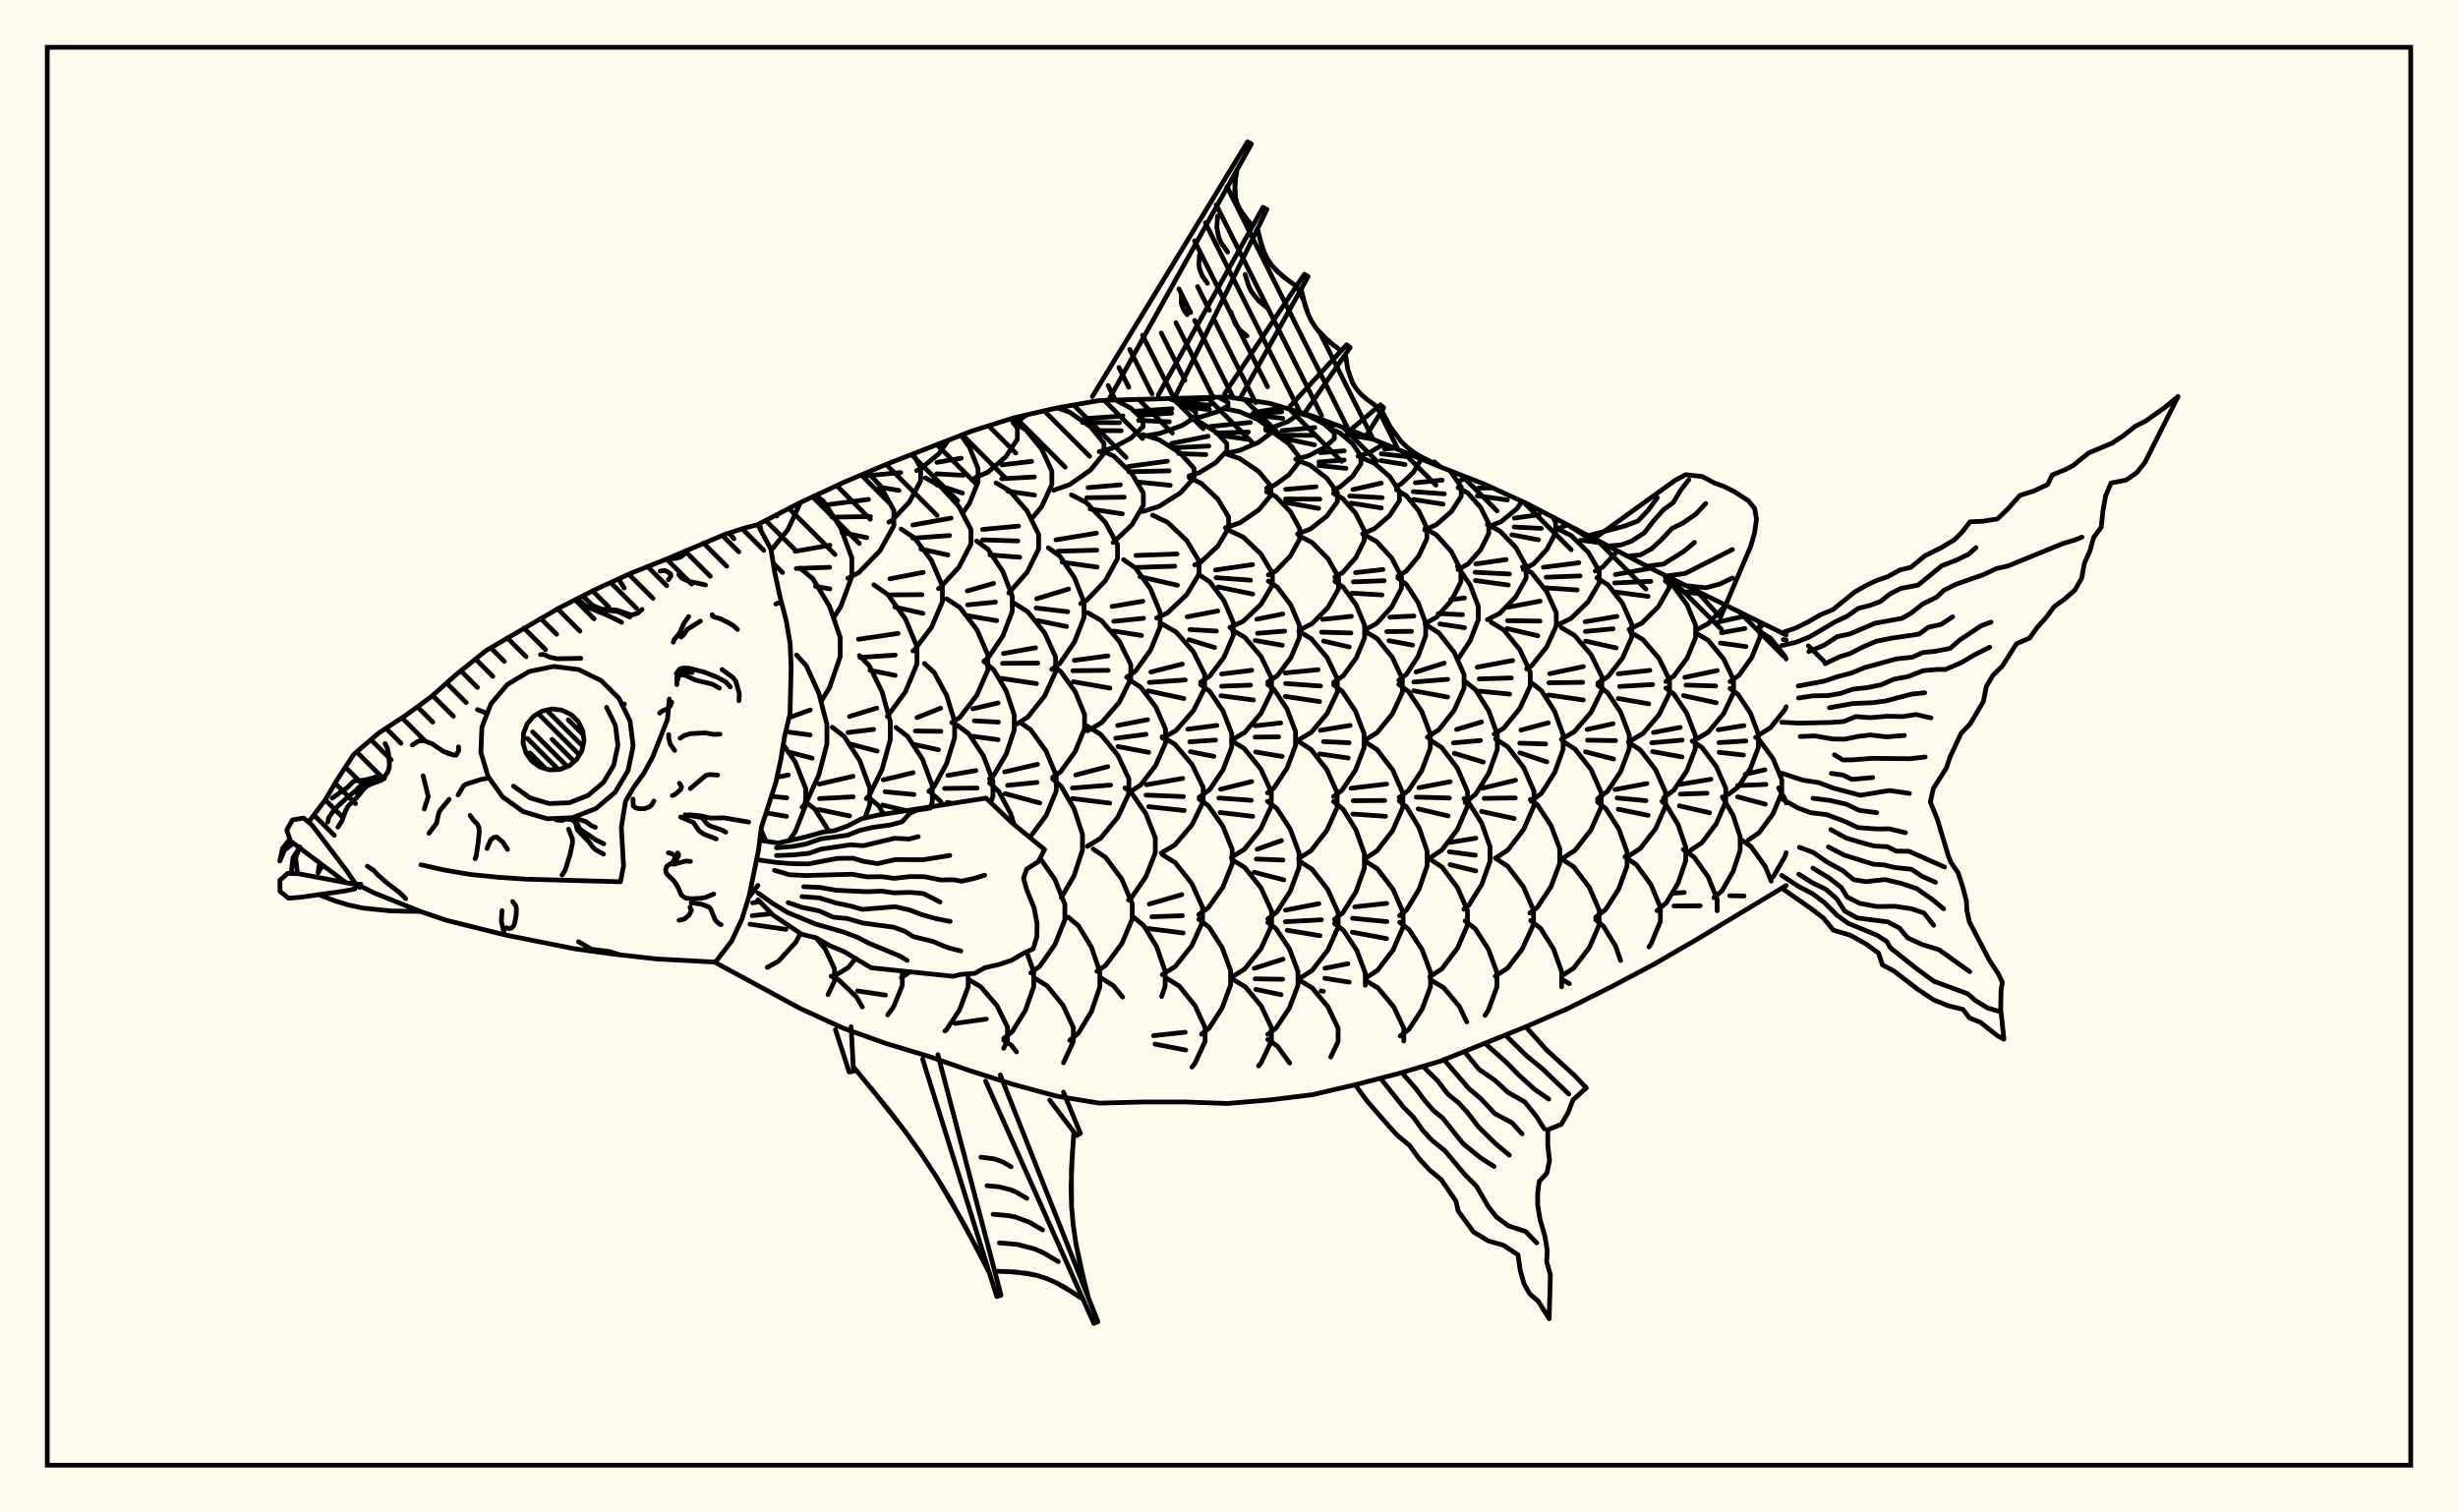<svg xmlns="http://www.w3.org/2000/svg" width="520" height="320"><rect x="0" y="0" width="520" height="320" fill="floralwhite"/><rect x="10" y="10" width="500" height="300" stroke="black" stroke-width="1" fill="none"/><path stroke="black" stroke-width="1" fill="none" stroke-linecap="round" stroke-linejoin="round" d="
M 160.3 110.99 169.37 106.3 178.4 102.1 187.42 98.27 205.47 91.25 214.49 88.4 223.52 86.32 232.54 84.74 259.62 83.98 268.64 85.34 277.67 88.04 286.69 91.38 304.74 98.8 313.77 102.33 322.79 106.42 349.87 120.56 377.87 134.34 
M 377.87 187.36 358.89 198.81 349.87 204.03 340.84 208.8 331.82 213.32 322.79 217.24 304.74 224.51 295.72 227.18 286.69 229.51 277.67 231.61 268.64 232.72 259.62 233.47 250.59 233.15 241.57 233.16 232.54 233.4 223.52 231.91 214.49 229.47 205.47 226.63 196.45 223.49 187.42 220.77 178.4 217.54 169.37 213.41 151.36 203.66 
M 158.39 189.88 160.35 187.32 
M 162.04 177.98 161.01 175.62 
M 166.9 177.9 168.26 175.93 170.46 170.33 170.46 166.86 168.26 161.25 165.7 157.55 
M 164.37 164.46 166.76 163.97 
M 163.2 168.49 166.45 168.81 
M 162.08 171.98 166.38 172.72 
M 159.22 191.02 160.76 190.79 
M 159.64 193.69 163.24 193.31 
M 161.08 112.45 160.67 110.8 
M 169.67 170.79 170.58 169.79 173.23 163.96 174.94 157.37 174.94 153.28 173.23 146.68 170.58 140.86 168.51 138.58 
M 166.93 151.84 171.42 150.21 
M 166.89 154.89 171.38 155.5 
M 166.74 159.08 171.81 160.41 
M 175.37 175.89 172.38 171.17 170.34 169.61 
M 163.13 116.44 166.68 112.06 169.34 106.32 
M 164 109.08 164.35 109.17 
M 173.73 148.38 175.48 145.5 177.75 138.91 177.75 134.84 175.48 128.26 171.96 122.44 169.21 120.17 
M 182.98 173.07 184 170.28 184 166.71 181.89 160.94 178.62 155.85 176.07 153.87 
M 173.33 165.9 180.47 164.24 
M 173.38 168.96 180.48 168.59 
M 173.21 171.27 179.75 172.63 
M 176.48 130.5 177.86 128.35 180.21 121.99 180.21 118.05 177.86 111.69 174.23 106.07 172.59 104.8 
M 168.21 116.65 175.57 115.36 
M 168.45 120.29 175.52 120.02 
M 172.52 124.05 175.55 124.6 
M 183.25 168.97 183.91 168.29 186.61 162.77 188.34 156.52 188.34 152.65 186.61 146.39 183.91 140.87 181.81 138.71 
M 179.71 151.59 185.49 149.82 
M 179.4 154.99 184.82 154.32 
M 179.87 157.42 185.57 158.92 
M 186.94 172.27 185.91 170.51 183.82 168.73 
M 179.37 122.34 181.62 121.19 186.17 116.53 189.1 111.25 189.1 107.98 186.17 102.7 183.48 99.94 
M 174.96 106.8 183.73 105.66 
M 175.99 109.42 184.14 109.29 
M 178.12 112.66 183.37 113.75 
M 187.72 151.59 191.56 146.35 193.99 140.47 193.99 136.83 191.56 130.95 187.8 125.76 184.86 123.73 
M 181.62 135.25 189.99 134.02 
M 181.94 139.1 189.38 138.6 
M 184.05 141.82 189.39 142.9 
M 196.85 170.71 197.23 169.67 197.23 166.24 195.19 160.7 192.02 155.81 189.55 153.9 
M 186.84 165.01 193.17 163.48 
M 187.26 167.52 193.35 168.09 
M 186.7 170.33 191.76 171.51 
M 188.05 110.46 188.72 110.11 192.4 106.19 194.77 101.75 194.77 99.01 193.2 96.08 
M 183.63 100.63 190.54 99.99 
M 186.05 103.07 190.18 103.76 
M 193.12 137.72 193.46 137.5 197.05 132.73 199.37 127.32 199.37 123.98 197.05 118.57 193.46 113.8 190.65 111.94 
M 188.27 122.46 195.31 121.1 
M 188.38 125.86 195.04 125.81 
M 189.31 128.44 195.27 129.78 
M 196.5 167.44 197.63 166.4 200.26 161.55 201.96 156.04 201.96 152.64 200.26 147.14 197.63 142.28 195.57 140.38 
M 193.99 151.83 199 149.83 
M 193.64 154.66 199.05 154.73 
M 193.13 157.45 198.53 158.63 
M 199.41 170.31 199 169.57 197.01 167.77 
M 204.82 206.17 204.82 206.05 
M 193.92 99.57 194.56 99.31 198.6 96.02 200.57 93.2 
M 198.54 124.54 198.87 124.36 202.85 120.02 205.41 115.1 205.41 112.06 202.85 107.15 198.87 102.81 195.77 101.11 
M 193.1 111.08 201.2 109.62 
M 193.07 113.87 200.89 113.3 
M 194.82 116.16 200.52 117.41 
M 201.35 152.9 203.06 151.78 206.65 147.1 208.97 141.79 208.97 138.51 206.65 133.2 203.06 128.52 200.25 126.69 
M 209.58 169.76 210.06 168.5 210.06 165.23 208.05 159.93 204.95 155.26 202.52 153.44 
M 200.53 164.06 206.46 163.03 
M 199.84 166.82 206.71 166.73 
M 200.39 169.75 201.49 169.98 
M 204.8 206.17 204.99 206.03 
M 203.69 108.51 205.07 106.55 206.91 101.97 206.91 99.14 205.07 94.56 203.33 92.1 
M 198.22 97.83 203.35 96.95 
M 198.15 100.25 203.81 100.56 
M 198.17 102.57 203.61 104.33 
M 208.14 139.88 209.03 139.22 212.14 134.6 214.15 129.36 214.15 126.12 212.14 120.88 209.03 116.25 206.6 114.45 
M 204.65 125.03 210.2 123.43 
M 204.71 127.97 210.59 127.39 
M 204.69 130.27 210.86 131.32 
M 209.34 164.78 210.24 164.01 212.88 159.52 214.57 154.44 214.57 151.3 212.88 146.21 210.24 141.73 208.18 139.98 
M 205.81 149.97 211.16 148.73 
M 206.13 152.51 211.22 152.78 
M 205.83 155.79 211.16 156.5 
M 214.52 174.43 213.84 172.2 211.3 167.46 209.34 165.63 
M 218.57 209.11 218.69 208.77 218.69 205.64 217.19 201.41 
M 206.25 101.09 208.97 99.92 212.78 96.64 215.23 92.93 215.23 90.64 213.88 88.6 
M 213.43 125.46 217.33 121.02 219.73 116.12 219.73 113.09 217.33 108.18 213.62 103.86 210.72 102.17 
M 207.87 112.02 215.46 111.31 
M 207.84 114.22 215.34 114.45 
M 209.43 117.41 215.73 117.9 
M 214.64 153.47 217.43 151.72 221.01 147.23 223.32 142.15 223.32 139 221.01 133.91 217.43 129.43 214.64 127.67 
M 212.28 138.27 219.08 137.05 
M 212.08 140.35 219.57 140.29 
M 211.82 143.52 219.27 144.64 
M 217.85 177.2 221.33 172.51 223.46 167.34 223.46 164.14 221.33 158.96 218.03 154.39 215.98 152.97 
M 212.54 163.32 219.49 161.71 
M 213.16 166.16 219.39 165.54 
M 212.64 167.92 219.97 169.89 
M 218.05 205.82 219.93 204.48 223.18 199.84 225.28 194.58 225.28 191.33 223.18 186.08 220.03 181.58 
M 222.6 209.89 221.54 208.59 218.92 206.98 
M 214.35 89.53 215 89.31 217.24 87.77 
M 218.29 109.73 220.39 107.15 222.52 102.53 222.52 99.67 220.39 95.05 217.08 90.98 214.49 89.39 
M 211.95 98.36 218.24 97.62 
M 211.9 101.3 218.83 100.91 
M 213.24 103.95 218.85 104.75 
M 222.5 141.62 224.22 140.36 227.33 135.79 229.33 130.62 229.33 127.42 227.33 122.25 224.22 117.68 221.78 115.9 
M 219.31 126.68 226.07 124.63 
M 219.19 128.64 225.88 129.43 
M 219.53 131.31 225.62 132.55 
M 222.69 164.45 224.38 163.28 227.46 159.01 229.44 154.16 229.44 151.16 227.46 146.32 224.38 142.04 223.23 141.24 
M 224.53 189.94 227.23 185.26 229 179.86 229 176.52 227.23 171.12 224.48 166.35 222.69 164.81 
M 231.92 211.03 232.68 208.82 232.68 205.61 230.9 200.41 228.12 195.82 225.96 194.03 
M 222.36 86.61 226.33 85.83 
M 222.88 103.73 226.31 102.52 230.71 99.44 233.55 95.95 233.55 93.79 230.71 90.3 226.31 87.22 224.07 86.44 
M 228.62 127.7 229.81 127.08 233.83 122.9 236.42 118.17 236.42 115.24 233.83 110.51 229.81 106.33 226.67 104.7 
M 223.39 114.22 231.96 112.8 
M 223.81 116.63 232.03 116.4 
M 224.71 118.95 232.09 119.98 
M 230.08 154.63 233.02 152.93 236.79 148.58 239.22 143.65 239.22 140.6 236.79 135.67 233.02 131.31 230.08 129.62 
M 227.27 139.72 234.38 138.77 
M 226.97 141.91 234.45 141.83 
M 227.09 144.24 234.82 145.59 
M 230.02 179.07 232.85 177.34 236.48 172.92 238.82 167.91 238.82 164.8 236.48 159.79 232.85 155.37 230.02 153.64 
M 227.57 163.97 234.35 162.2 
M 226.87 166.73 234.95 166.1 
M 226.9 168.95 234.77 169.92 
M 232.04 205.5 233.92 204.23 237.33 199.64 239.53 194.44 239.53 191.22 237.33 186.02 233.92 181.42 231.26 179.63 
M 237.49 210.96 235.57 208.56 232.96 206.93 
M 232.53 95.58 235.23 94.85 239.23 92.71 241.82 90.28 241.82 88.78 239.23 86.35 236 84.62 
M 229.35 88.57 237.57 88.02 
M 229 89.39 236.84 89.43 
M 231.4 91.1 237.19 91.13 
M 235.49 114.79 239.45 111.05 241.88 106.91 241.88 104.34 239.45 100.2 235.66 96.54 233.47 95.48 
M 230.18 103.17 237.01 102.58 
M 229.91 105.31 237.85 105.19 
M 230.64 107.69 237.44 108.72 
M 238.35 143.29 240.19 142.02 243.37 137.61 245.43 132.62 245.43 129.54 243.37 124.55 240.19 120.14 237.7 118.42 
M 235.26 128.32 241.77 127.21 
M 235.61 131.46 241.92 130.82 
M 235.6 133.51 241.49 134.45 
M 238.84 167.7 241.33 166.08 244.51 161.91 246.57 157.2 246.57 154.28 244.51 149.56 241.33 145.4 238.84 143.77 
M 236.43 153.49 242.77 152.27 
M 236.03 156.2 242.45 155.36 
M 236.52 157.95 243.01 159.18 
M 238.74 190.41 239.34 189.98 242.42 185.49 244.41 180.41 244.41 177.26 242.42 172.18 239.34 167.7 237.99 166.71 
M 245.75 210.83 246.49 208.67 246.49 205.49 244.72 200.36 241.97 195.83 239.82 194.06 
M 241.91 92.3 245.46 91.67 250.01 90.06 252.94 88.25 252.94 87.12 250.01 85.3 247.27 84.33 
M 240.06 87.01 247.95 86.48 
M 240.89 87.86 247.87 87.41 
M 240.89 88.94 247.36 89.25 
M 241.75 108.23 245.24 107.12 249.71 104.29 252.6 101.08 252.6 99.09 249.71 95.88 245.24 93.04 241.75 91.94 
M 238.75 98.69 246.96 97.58 
M 238.8 99.82 247.33 99.62 
M 240.94 102.01 247.58 102.68 
M 244.69 130.76 246.99 129.67 251.06 125.81 253.67 121.44 253.67 118.73 251.06 114.36 246.99 110.5 243.82 108.99 
M 240.31 117.52 249 117.21 
M 240.6 120.05 248.53 119.79 
M 241.18 122.02 249.08 123.82 
M 245.95 156.19 248.81 154.55 252.48 150.36 254.85 145.61 254.85 142.66 252.48 137.91 248.81 133.72 245.95 132.08 
M 243.47 142.18 250.12 140.5 
M 243.15 144.39 250.75 143.86 
M 242.9 146.17 250.45 147.79 
M 245.66 180.48 248.52 178.8 252.18 174.5 254.54 169.63 254.54 166.61 252.18 161.74 248.52 157.43 245.83 155.86 
M 242.54 166.03 250.21 164.69 
M 242.44 168.22 250.36 168.54 
M 243.01 170.67 250.53 171.49 
M 245.88 206.22 248.63 204.49 252.14 200.07 254.4 195.06 254.4 191.96 252.14 186.95 248.63 182.52 245.88 180.8 
M 243.12 191.28 250.02 189.28 
M 243.68 193.97 250.13 193.74 
M 242.91 196.45 250.3 197.4 
M 251.26 210.84 249.48 208.63 246.88 207.02 
M 251.89 88.54 254.11 88.19 257.56 87.11 259.78 85.89 259.78 85.14 257.78 84.04 
M 249.16 84.98 256.09 84.28 
M 249.56 85.31 255.93 85.72 
M 251.89 86.18 255.87 86.69 
M 251.57 100.67 253.65 100.04 257.23 97.86 259.54 95.38 259.54 93.86 257.23 91.39 253.65 89.2 251.89 88.67 
M 247.85 93.82 255.56 92.3 
M 248.32 94.75 255.74 94.37 
M 249.36 95.96 255.09 96.18 
M 252.74 119.53 254.09 118.89 257.63 115.54 259.92 111.74 259.92 109.39 257.63 105.59 254.09 102.23 251.57 101.04 
M 254 144.32 255.92 143.05 258.95 139.03 260.9 134.48 260.9 131.66 258.95 127.11 255.92 123.09 253.55 121.52 
M 251.16 130.5 257.62 129.27 
M 251.72 133.19 257.33 133.52 
M 251.53 135.35 256.95 136.99 
M 253.69 168.7 255.91 167.06 258.74 162.87 260.57 158.12 260.57 155.19 258.74 150.44 255.91 146.25 254 144.84 
M 251.27 154.29 257.44 153.48 
M 251.7 156.95 257.15 156.58 
M 251.84 159.04 256.8 160.03 
M 253.59 193.51 255.59 192.1 258.69 187.73 260.68 182.78 260.68 179.72 258.69 174.77 255.59 170.4 253.69 169.06 
M 259.37 211.04 260.34 208.38 260.34 205.36 258.55 200.48 255.78 196.17 253.61 194.49 
M 259.19 95.95 262.24 95.3 266.14 93.65 268.66 91.79 268.66 90.63 266.14 88.76 262.24 87.11 259.19 86.47 
M 255.98 90.24 264.51 89.37 
M 257.23 91.61 264.1 91.42 
M 258.03 92.09 263.87 92.94 
M 259.23 111.67 262.34 110.6 266.31 107.87 268.87 104.78 268.87 102.87 266.31 99.78 262.34 97.05 259.23 95.98 
M 260.2 132.78 263.03 131.43 266.77 127.85 269.18 123.79 269.18 121.29 266.77 117.23 263.03 113.65 260.11 112.26 
M 257.15 120.59 264.98 119.46 
M 257.26 122.23 264.55 122.75 
M 257.74 124.19 265.02 125.69 
M 260.65 156.53 263.34 154.95 266.78 150.9 269 146.31 269 143.48 266.78 138.89 263.34 134.84 260.65 133.26 
M 258.44 142.61 264.81 141.82 
M 258.44 145.19 264.55 144.96 
M 258.3 147.19 265.18 148.1 
M 260.51 181.39 263.23 179.72 266.7 175.42 268.95 170.55 268.95 167.54 266.7 162.67 263.23 158.37 260.51 156.7 
M 258.21 166.99 264.79 165.36 
M 257.86 168.84 264.71 169.33 
M 258.1 171.9 265.02 172.72 
M 260.59 206.73 263.3 205.04 266.77 200.71 269.01 195.8 269.01 192.76 266.77 187.85 263.3 183.52 260.59 181.83 
M 265.11 210.78 263.46 208.8 260.85 207.22 
M 267.76 90.66 269.55 90.32 272.47 89.19 274.35 87.91 274.35 87.12 274.17 87 
M 265.51 87.22 271.08 86.32 
M 264.98 87.52 271.15 87.13 
M 265.06 87.75 271.37 88.52 
M 267.95 103.27 269.62 102.67 272.67 100.46 274.64 97.95 274.64 96.4 272.67 93.89 269.62 91.68 267.76 91.01 
M 268.31 121.64 269.92 120.81 272.98 117.64 274.95 114.05 274.95 111.83 272.98 108.24 269.92 105.08 267.95 104.05 
M 268.21 144.3 270.23 142.95 273.07 139.18 274.89 134.91 274.89 132.26 273.07 127.99 270.23 124.22 268.31 122.94 
M 265.88 131.01 271.39 129.9 
M 266.03 133.99 271.78 133.53 
M 265.53 135.51 271.28 136.52 
M 268.14 167.76 269.5 166.73 272.28 162.52 274.08 157.75 274.08 154.79 272.28 150.02 269.5 145.81 268.21 144.83 
M 265.52 153.56 270.94 152.96 
M 265.52 155.95 270.51 155.91 
M 265.63 159.1 271.25 160.05 
M 268.21 194.43 270.11 192.97 272.97 188.55 274.82 183.55 274.82 180.46 272.97 175.46 270.11 171.04 268.14 169.53 
M 265.96 179.68 271.09 177.85 
M 265.77 181.75 271.41 181.97 
M 265.33 184.54 271.61 186.16 
M 273.9 210.3 274.59 208.49 274.59 205.52 272.76 200.71 269.94 196.47 268.21 195.18 
M 265.34 204.88 271.42 202.94 
M 265.52 207.1 271.36 207.19 
M 265.67 209.33 271.03 210.45 
M 274.12 97.14 276.75 96.47 280.11 94.75 282.28 92.81 282.28 91.61 280.11 89.67 276.75 87.95 274.12 87.28 
M 271.24 91.1 278.17 90.46 
M 271.54 92.09 278.38 92.1 
M 271.65 92.77 278.08 94.11 
M 274.5 112.98 277.21 111.92 280.69 109.21 282.93 106.14 282.93 104.24 280.69 101.17 277.21 98.45 274.5 97.4 
M 272 103.54 278.42 102.99 
M 271.96 105.58 279.22 105.61 
M 271.95 106.29 278.96 107.57 
M 274.86 133.33 277.54 131.97 280.96 128.51 283.17 124.58 283.17 122.15 280.96 118.22 277.54 114.75 274.86 113.4 
M 274.77 156.52 277.39 154.96 280.75 150.97 282.92 146.44 282.92 143.64 280.75 139.11 277.39 135.12 274.77 133.56 
M 271.9 142.38 278.85 141.69 
M 271.97 144.62 279.37 145.15 
M 271.91 147.34 279.16 148.43 
M 274.72 181.67 277.35 179.99 280.72 175.67 282.89 170.79 282.89 167.76 280.72 162.88 277.35 158.56 274.72 156.88 
M 274.9 207.04 277.54 205.36 280.91 201.03 283.09 196.14 283.09 193.11 280.91 188.21 277.54 183.89 274.9 182.2 
M 271.94 192.57 279.01 191.2 
M 271.92 195.02 279.55 194.61 
M 272.32 196.82 279.24 197.97 
M 278.38 209.97 277.57 208.99 274.95 207.43 
M 280.9 90.24 282.55 89.85 
M 282.13 103.62 283.47 103.05 286.17 100.74 287.91 98.13 287.91 96.51 286.17 93.9 283.47 91.59 281.5 90.75 
M 279.36 95.77 284.39 95.39 
M 279.01 97.75 284.37 97.33 
M 279.03 98.49 284.75 99.1 
M 282.38 122.1 284.04 121.15 286.81 118 288.6 114.42 288.6 112.21 286.81 108.63 284.04 105.47 282.13 104.39 
M 282.14 144.38 284.17 142.98 286.92 139.21 288.69 134.93 288.69 132.28 286.92 128.01 284.17 124.23 282.38 123 
M 279.81 131.05 285.89 130.4 
M 279.6 133.75 285.79 133.92 
M 280 135.63 285.43 136.89 
M 282.12 168.53 283.92 167.18 286.75 162.96 288.58 158.18 288.58 155.22 286.75 150.44 283.92 146.22 282.14 144.89 
M 279.32 154.52 285.63 153.48 
M 279.99 156.91 285.41 157.15 
M 279.2 159.51 285.21 160.38 
M 282.31 194.53 284.12 193.07 286.87 188.67 288.64 183.68 288.64 180.59 286.87 175.6 284.12 171.19 282.12 169.58 
M 288.83 208.46 288.83 205.86 287.03 201.07 284.22 196.84 282.31 195.39 
M 280.29 204.86 285.15 203.9 
M 280.27 206.98 285.43 207.8 
M 279.48 209.66 279.97 209.75 
M 287.29 96.51 289.64 95.82 292.79 93.92 
M 285.15 91.33 286.63 91.36 
M 284.96 91.95 290.27 92.87 
M 288.26 112.95 290.77 111.86 293.98 109.08 296.06 105.92 296.06 103.97 293.98 100.81 290.77 98.02 288.26 96.94 
M 286.22 103.58 292.21 102.22 
M 285.54 104.94 292.41 105.3 
M 285.8 106.44 292.23 107.47 
M 288.74 133.27 291.23 131.91 294.42 128.42 296.48 124.46 296.48 122.01 294.42 118.06 291.23 114.57 288.74 113.2 
M 286.77 121.15 292.56 120.5 
M 286.3 123.11 292.83 122.86 
M 286.01 125.5 292.37 125.87 
M 288.78 156.58 291.33 155.02 294.58 151.01 296.68 146.47 296.68 143.66 294.58 139.12 291.33 135.11 288.78 133.55 
M 288.74 181.69 291.32 180.01 294.64 175.7 296.77 170.82 296.77 167.8 294.64 162.92 291.32 158.61 288.74 156.93 
M 285.82 166.78 293.35 165.88 
M 286.28 169.42 292.93 169.36 
M 286.2 172.23 293.11 172.71 
M 288.85 206.99 291.42 205.3 294.72 200.99 296.84 196.09 296.84 193.07 294.72 188.18 291.42 183.86 288.85 182.17 
M 286.61 191.87 293.35 191.13 
M 286.13 194.28 293.39 194.99 
M 286.09 197.23 293.33 198.58 
M 290.22 208.24 288.92 207.46 
M 295.32 102.93 296.4 102.41 298.99 99.95 300.66 97.14 
M 292.88 95.01 294.94 94.82 
M 292.2 96.01 297.98 96.65 
M 292.15 97.45 297.24 98.27 
M 295.74 121.89 297.5 120.83 300.15 117.62 301.86 113.98 301.86 111.73 300.15 108.09 297.5 104.88 295.43 103.62 
M 295.93 143.91 297.54 142.66 300.02 138.84 301.61 134.51 301.61 131.83 300.02 127.51 297.54 123.68 295.74 122.29 
M 294.04 130.58 299.12 130.33 
M 293.38 133.63 298.61 133.58 
M 293.84 135.56 298.85 136.49 
M 296.01 168.72 297.97 167.25 300.78 163.03 302.59 158.26 302.59 155.3 300.78 150.53 297.97 146.31 295.93 144.79 
M 296.08 193.75 297.56 192.53 300.21 188.14 301.92 183.17 301.92 180.09 300.21 175.12 297.56 170.73 296.01 169.44 
M 302.64 206.05 302.64 205.73 300.85 200.92 298.08 196.67 296.08 195.14 
M 301.39 112.1 303.88 111.01 307.07 108.2 309.13 105.01 309.13 103.04 306.77 99.59 
M 299.42 102.14 305.09 101.59 
M 298.98 104.02 305.55 104.49 
M 299.02 105.68 305.29 106.66 
M 301.46 131.95 303.91 130.59 307.04 127.08 309.06 123.11 309.06 120.66 307.04 116.69 303.91 113.19 301.46 111.82 
M 301.94 155.97 304.43 154.37 307.65 150.26 309.73 145.6 309.73 142.71 307.65 138.05 304.43 133.94 301.92 132.33 
M 299.55 142.18 305.52 140.3 
M 299.11 144.3 306.26 143.73 
M 299.07 146.15 306.25 147.48 
M 302.45 181.55 305.03 179.85 308.33 175.49 310.46 170.55 310.46 167.49 308.33 162.55 305.03 158.19 302.45 156.48 
M 300.18 166.66 306.8 165.39 
M 299.61 168.65 306.63 168.84 
M 300.02 171.14 306.36 172.63 
M 303.71 205.85 305.05 204.97 308.33 200.63 310.45 195.72 310.45 192.68 308.33 187.77 305.05 183.43 302.48 181.74 
M 308.39 101.92 309.41 101.45 310.03 100.87 
M 308.47 120.52 310.56 119.34 313.23 116.32 314.95 112.9 314.95 110.78 313.23 107.36 310.56 104.34 308.47 103.16 
M 308.43 139.46 311.04 135.55 312.74 131.07 312.74 128.29 311.04 123.8 308.33 119.8 
M 306.89 126.88 309.81 126.53 
M 304.25 129.82 309.4 130.05 
M 304.6 132.01 309.82 132.8 
M 309.96 169.81 312.15 168.07 314.95 163.61 316.76 158.56 316.76 155.43 314.95 150.38 312.15 145.92 309.96 144.18 
M 308.14 154.34 313.42 152.75 
M 307.48 157.18 313.2 156.67 
M 307.67 159.38 313.8 161.25 
M 309.69 192.37 310.72 191.54 313.46 187.16 315.22 182.2 315.22 179.13 313.46 174.17 310.72 169.79 309.7 168.97 
M 306.55 178.26 312.22 177.35 
M 306.63 180.22 312.13 180.95 
M 306.76 182.94 312.21 184.27 
M 315.54 202.62 314.89 200.86 312.12 196.53 309.95 194.84 
M 314.93 111.44 317.55 110.37 320.92 107.62 322.01 106.06 
M 312.14 101.76 312.28 101.75 
M 312.77 103.27 315.74 103.22 
M 312.53 104.89 318.89 105.78 
M 314.66 131.11 317.3 129.75 320.69 126.24 322.87 122.27 322.87 119.81 320.69 115.84 317.3 112.34 314.66 110.97 
M 312.21 119.32 318.62 118.39 
M 312.06 121.08 319.35 121.45 
M 312.13 122.82 319.07 123.78 
M 316.11 155.3 318.12 154.06 321.53 149.88 323.73 145.14 323.73 142.2 321.53 137.46 318.12 133.27 315.45 131.64 
M 312.51 141.16 320 139.75 
M 312.92 143.64 319.73 143.44 
M 312.94 146.22 319.38 146.86 
M 316.37 181.57 318.99 179.85 322.35 175.46 324.52 170.48 324.52 167.4 322.35 162.42 318.99 158.03 316.37 156.31 
M 313.52 166.79 320.62 165.07 
M 313.98 168.92 320.57 168.82 
M 313.42 171.68 320.31 173.18 
M 322.01 200.83 324.42 195.58 324.42 192.53 322.27 187.61 318.94 183.26 316.33 181.56 
M 322.26 120.49 324.46 119.29 327.27 116.2 329.09 112.71 329.09 110.55 328.5 109.41 
M 320.37 109.62 325.63 108.9 
M 320.32 111.5 326.06 111.8 
M 319.83 113.14 325.48 114.21 
M 322.95 141.53 324.04 140.84 327.2 136.89 329.23 132.41 329.23 129.63 327.2 125.15 324.04 121.19 322.09 119.97 
M 319.09 128.46 325.81 127.19 
M 318.92 131.32 325.78 131.41 
M 318.82 132.99 325.32 134.51 
M 323.94 169.54 326.11 167.83 328.89 163.46 330.69 158.52 330.69 155.45 328.89 150.5 326.11 146.13 323.94 144.43 
M 321.77 154.46 327.55 152.93 
M 321.5 157.23 326.99 157.41 
M 321.53 159.27 327.24 161.2 
M 323.65 193.17 325.24 191.96 328.12 187.59 329.98 182.65 329.98 179.58 328.12 174.64 325.24 170.27 323.75 169.14 
M 327.67 199.2 325.94 196.45 323.82 194.77 
M 329.52 111.85 331.62 111.05 
M 329.6 132.18 332.41 130.81 336 127.29 338.32 123.3 338.32 120.83 336 116.84 332.41 113.32 329.6 111.95 
M 326.53 120.02 334.02 119.07 
M 327.11 122.12 334.28 121.85 
M 326.79 124.37 333.66 124.82 
M 330.32 156.41 333.07 154.8 336.6 150.7 338.88 146.04 338.88 143.17 336.6 138.51 333.07 134.41 330.32 132.8 
M 327.86 142.54 334.96 141.03 
M 327.67 144.46 334.82 144.37 
M 327.6 147.04 334.95 148.1 
M 330.6 181.59 333.22 179.9 336.58 175.59 338.75 170.71 338.75 167.69 336.58 162.8 333.22 158.49 330.6 156.81 
M 338.28 195.76 338.34 192.6 336.22 187.73 332.94 183.42 330.38 181.74 
M 337.49 120.81 339.07 119.97 342.14 116.61 
M 334.45 114.28 338.82 114.88 
M 338.06 144.51 340.21 143.13 343.25 139.23 345.21 134.81 345.21 132.08 343.25 127.66 340.21 123.76 337.83 122.24 
M 335.35 131.55 342.07 130.41 
M 335.39 133.6 341.26 133.04 
M 335.45 135.65 341.9 137.08 
M 337.97 169 340.09 167.4 342.88 163.2 344.67 158.44 344.67 155.5 342.88 150.74 340.09 146.54 338.06 145.01 
M 335.79 154.34 341.26 153.12 
M 335.84 156.6 341.77 156.7 
M 335.41 159.07 341.37 160.59 
M 337.58 194.07 339.69 192.42 342.44 188.11 344.21 183.23 344.21 180.21 342.44 175.34 339.69 171.03 337.97 169.68 
M 338.78 195.59 337.58 194.61 
M 344.63 133.18 347.36 131.82 350.85 128.34 353.1 124.39 353.1 122.15 
M 341.75 121.56 349.21 120.23 
M 341.58 123.34 349.24 122.99 
M 341.8 125.26 348.66 126.18 
M 344.92 156.74 347.58 155.18 350.99 151.19 353.19 146.66 353.19 143.86 350.99 139.33 347.58 135.33 344.92 133.77 
M 342.35 142.56 349.03 141.83 
M 342.64 145.24 349.61 144.83 
M 342.35 147.79 348.8 148.91 
M 344.49 181.15 347.02 179.51 350.26 175.32 352.35 170.56 352.35 167.62 350.26 162.87 347.02 158.67 344.49 157.04 
M 341.66 167.05 348.41 165.78 
M 342.11 168.83 348.22 169.4 
M 342.35 171.21 348.67 172.51 
M 350.89 191.08 349.27 187.17 346.17 182.93 343.76 181.28 
M 352.3 122.18 352.72 121.96 
M 352.4 144.19 354.14 143.01 356.92 139.22 358.71 134.93 358.71 132.28 356.92 127.98 354.14 124.2 352.3 122.94 
M 351.95 168.79 354.1 167.19 356.86 163.09 358.64 158.45 358.64 155.58 356.86 150.94 354.1 146.84 352.4 145.58 
M 349.8 154.98 355.45 153.9 
M 349.43 157.16 355.86 156.59 
M 349.6 159.01 355.83 160.15 
M 353.01 190.19 355 186.86 356.62 182.13 356.62 179.2 355 174.47 352.5 170.29 351.6 169.54 
M 358.8 133.31 361.37 131.96 364.66 128.5 364.93 128 
M 356.12 125.18 360.43 125.75 
M 358.84 156.42 361.39 154.9 364.64 150.99 366.74 146.56 366.74 143.82 364.64 139.4 361.39 135.49 358.84 133.96 
M 356.43 143.31 363.28 141.88 
M 356.69 144.95 362.96 145.14 
M 356.14 147.17 363.07 148.69 
M 357.66 179.89 360.05 178.3 363.11 174.24 365.09 169.64 365.09 166.79 363.11 162.2 360.05 158.13 358 156.78 
M 355.38 165.97 361.94 164.87 
M 355.48 168.02 361.12 167.82 
M 355.28 170.5 361.67 171.96 
M 361.75 186.48 361.37 185.54 358.42 181.37 356.12 179.74 
M 353.88 189 356.31 188.82 
M 365.99 144.21 367.9 142.87 370.61 139.07 372.35 134.76 372.35 132.09 372.13 131.54 
M 363.37 131.63 369.43 130.29 
M 364.19 133.87 369.14 132.98 
M 363.97 136.05 369.37 136.8 
M 365.67 168.05 367.71 166.51 370.32 162.57 372 158.11 372 155.35 370.32 150.89 367.71 146.95 365.99 145.65 
M 363.49 154.4 368.94 153.52 
M 363.66 157.12 369.35 156.77 
M 363.69 159.17 368.85 159.75 
M 366.68 184.3 368.14 179.88 368.14 177.05 366.64 172.49 364.38 168.61 
M 372.14 132.69 373.23 132.08 
M 372.17 155.46 374.55 153.97 377.6 150.15 377.87 149.54 
M 377.87 139.43 377.6 138.83 374.55 135.01 372.17 133.52 
M 369.89 177.72 372.16 176.17 375.07 172.21 376.94 167.73 376.94 164.95 375.07 160.47 372.16 156.51 371.4 155.99 
M 369.19 163.83 373.36 162.87 
M 367.59 166.2 373.59 165.97 
M 367.59 168.59 373.46 170.14 
M 372.37 181.81 370.45 179.13 368.1 177.48 
M 377.25 135.31 377.87 135.4 
M 377.87 169.87 377.59 169.01 376.27 166.71 
M 162.32 204.68 164.69 203.37 168.36 199.35 169.33 197.49 
M 159.13 193.74 159.64 193.69 
M 158.66 195.54 166.28 196.63 
M 160.67 110.8 160.67 110.8 
M 175.18 210.44 176.54 207.55 176.54 204.95 174.56 200.75 172.62 198.4 
M 176.74 206.36 179.43 204.73 181.06 202.76 
M 182.44 213.05 181.15 210.89 177.39 207.29 175.83 206.54 
M 172.59 104.8 172.59 104.8 
M 187.8 214.74 189.03 213.03 190.89 208.51 190.89 205.72 190.77 205.43 
M 181.4 209.66 187.34 210.54 
M 183.48 99.94 183.48 99.94 
M 190.69 206.86 192.55 205.62 
M 199.9 218.13 200.23 217.88 203.02 213.61 204.82 208.78 204.82 206.17 
M 212.32 221.8 213.14 220.13 213.14 217.31 210.91 212.77 207.47 208.76 204.78 207.19 
M 202.07 216.53 208.65 215.61 
M 212.34 219.72 214.13 218.28 216.9 213.82 218.57 209.11 
M 215.04 222.55 213.96 221.14 212.34 220.08 
M 224.99 224.85 227.08 220.33 227.08 217.43 224.91 212.74 222.6 209.89 
M 217.24 87.77 217.24 87.77 
M 226.3 220.12 228.12 218.61 230.9 214.02 231.92 211.03 
M 236 84.62 236 84.62 
M 252.17 225.76 252.8 224.97 254.95 220.31 254.95 217.42 252.8 212.75 251.26 210.84 
M 244.04 219.12 250.74 218.4 
M 244.34 220.91 250.85 222.17 
M 257.78 84.04 257.78 84.04 
M 254.18 218.8 255.78 217.56 258.55 213.25 259.37 211.04 
M 266.26 225.52 266.81 224.84 268.98 220.26 268.98 217.42 266.81 212.84 265.11 210.78 
M 268.2 218.84 269.94 217.54 272.76 213.29 273.9 210.3 
M 272.84 224.92 270.2 221.3 268.2 219.94 
M 281.52 223.65 283.08 220.37 283.08 217.56 280.92 213.01 278.38 209.97 
M 282.55 89.85 282.55 89.85 
M 290.27 92.87 290.27 92.87 
M 296.98 220.25 296.98 217.54 294.84 213.02 291.52 209.02 290.22 208.24 
M 300.66 97.14 300.66 97.14 
M 296.22 219.19 298.08 217.77 300.85 213.52 302.64 208.71 302.64 206.05 
M 302.48 206.66 303.71 205.85 
M 310.3 216.22 308.73 212.93 305.4 208.96 302.8 207.41 
M 314.17 214.82 314.89 213.69 316.68 208.79 316.68 205.76 315.54 202.62 
M 316.33 206.54 318.94 204.84 322.01 200.83 
M 330.35 208.78 330.39 205.64 328.65 200.76 327.67 199.2 
M 331.62 111.05 331.62 111.05 
M 330.38 206.49 332.94 204.81 336.22 200.5 338.28 195.76 
M 331.99 208.14 330.64 207.32 
M 342.84 203.21 341.78 200.17 339.19 195.92 338.78 195.59 
M 349.21 120.23 349.21 120.23 
M 348.83 200.35 349.27 199.75 351.26 194.95 351.26 191.97 350.89 191.08 
M 350.55 192.67 352.5 191.04 353.01 190.19 
M 360.43 125.75 360.43 125.75 
M 363.27 192.7 363.27 190.26 361.75 186.48 
M 354.13 191.69 359.69 191.65 
M 362.59 189.93 364.3 188.46 366.68 184.3 
M 374.71 186.43 373.45 183.34 372.37 181.81 
M 365.93 189.51 368.96 189.57 
M 374.7 185.84 375.21 185.4 377.59 181.27 377.87 180.41 
M 231.09 83.9 263.93 30 264.74 30.47 234.51 84.67 
M 245.05 83.56 267.2 43.87 268.03 44.31 248.42 84.32 
M 259.1 83.24 275.94 58.03 276.73 58.52 262.3 84.38 
M 272.91 85.96 284.9 72.93 285.63 73.51 275.91 87.52 
M 286.15 90.58 292.02 85.65 292.73 86.26 288.96 92.33 
M 303.44 97.73 304.75 98.8 
M 261.67 35.98 261.25 38.94 261.37 41.75 261.74 43.06 262.32 44.32 263.09 45.53 264.98 47.84 
M 266.03 48.39 266.86 51.76 267.43 53.35 268.16 54.82 269.07 56.18 271.43 58.52 274.25 60.55 
M 275.26 61.17 276.13 64.72 276.72 66.4 277.47 67.97 278.41 69.42 280.82 71.98 283.7 74.23 
M 284.62 74.96 285.11 78.07 286.08 80.89 286.84 82.13 287.78 83.26 288.9 84.28 291.44 86.14 
M 292.32 86.91 294.15 90.34 296.37 93.35 297.7 94.63 299.18 95.75 300.8 96.73 304.29 98.43 
M 261.42 37.47 261.22 40.37 261.37 41.75 261.74 43.06 262.32 44.32 264 46.7 
M 257.59 45.71 257.42 48.1 257.85 50.32 258.33 51.36 259.72 53.32 
M 253.76 53.94 253.63 55.83 253.73 56.72 254.35 58.4 255.44 59.94 
M 249.93 62.18 249.91 64.21 250.36 65.44 251.16 66.57 
M 266.41 50.1 267.43 53.35 268.16 54.82 269.07 56.18 270.17 57.4 272.81 59.56 
M 263.41 58.06 264.19 60.55 264.75 61.69 266.29 63.66 268.31 65.32 
M 260.4 66.03 261.33 68.55 262.41 69.92 263.81 71.07 
M 275.66 62.97 276.72 66.4 277.47 67.97 278.41 69.42 279.53 70.75 282.23 73.13 
M 160.73 177.78 164.65 178.37 170.51 177.06 174.09 176.06 176.61 175.73 179.3 174.76 182.28 173.23 185.55 172.49 208.61 168.86 214.11 174.1 220.98 179.75 219.63 182.34 217.21 183.87 216.53 185.82 217.23 188.31 218.78 192.11 219.4 195.49 219.35 198.21 218.58 200.74 216.18 201.89 213.96 203.2 211.29 204.08 208.4 204.73 206.25 205.93 203.26 206.17 201.63 206.56 184.29 204.76 178.62 201.37 175.6 200.11 172.62 198.4 169.6 197.67 163.5 193.57 160.35 190.37 
M 164.26 179.37 167.78 179.08 170.54 178.56 173.65 177.48 179.27 176.72 181.92 175.68 184.68 175.04 188.37 174.54 190.84 173.88 192.41 172.14 193.87 171.42 196.82 170.97 
M 164.28 181.01 167.9 180.87 171.1 180.55 173.7 179.66 179.98 178.73 182.62 178.94 189.26 177.36 192.31 177.52 194.26 177.01 
M 160.35 181.92 164.17 182.47 167.6 182.73 170.98 182.79 177.18 181.61 180.46 181.59 182.75 182.25 185.66 182.72 189.41 181.87 195.29 181.9 200.93 180.99 
M 163.85 184.14 167.03 185.07 170.39 185.24 180.27 184.97 183.41 185.53 186.47 185.48 189.14 185.84 192.47 185.47 195.52 185.48 199.01 186.18 201.68 186.13 203.38 186.44 205.76 185.94 208.33 185.17 
M 170.03 187.6 173.52 187.77 176.97 188.36 183.2 188.66 186.58 188.55 189.15 188.91 192.55 188.8 195.35 189.06 198.86 190.84 
M 169.66 189.7 173.32 189.97 177.03 191.1 179.9 191.68 182.44 192.4 189.35 191.84 192.37 192.51 194.94 193.5 198 194.36 201.01 194.95 
M 166.73 190.97 169.65 191.97 173.3 192.73 176.27 194.05 179.22 194.34 182.52 195.29 189.01 196.17 191.28 196.97 193.24 198.17 197.37 199.19 200.34 200.44 203.27 201.22 
M 160.35 188.92 163.59 191.22 166.66 193.08 172.52 195.5 178.44 197.19 181.48 198.34 183.82 199.57 190.3 202.25 191.9 203.19 
M 224.98 231.08 228.57 239.8 227.76 240.26 222.06 232.75 
M 211.61 227.42 232.26 279.63 231.4 280 208.51 228.73 
M 198.41 223.15 211.77 274.04 210.87 274.3 195.18 224.08 
M 180.05 217.23 180.57 226.64 179.65 226.81 176.74 217.85 
M 227.19 239.51 226.66 247.37 226.69 255.18 227.03 259.06 227.58 262.92 228.33 266.76 230.2 274.41 
M 229.11 274.87 225.32 272.41 223.37 271.36 221.37 270.49 219.29 269.83 214.95 269.12 210.43 268.95 
M 209.3 269.28 203.91 258.93 198.04 248.9 194.84 244.05 191.46 239.33 187.92 234.72 180.52 225.7 
M 226.88 243.44 226.58 251.28 226.69 255.18 227.03 259.06 227.58 262.92 229.23 270.59 
M 227.23 273.6 223.37 271.36 221.37 270.49 219.29 269.83 217.15 269.38 212.7 269 
M 223.9 266.92 220.58 264.98 218.85 264.24 215.23 263.29 211.4 262.96 
M 220.57 260.23 217.79 258.61 214.85 257.51 213.31 257.19 210.1 256.92 
M 217.23 253.54 215 252.24 213.83 251.74 211.38 251.1 208.81 250.87 
M 213.9 246.86 212.2 245.87 210.41 245.2 207.51 244.83 
M 206.64 264.08 201.06 253.86 198.04 248.9 194.84 244.05 191.46 239.33 184.25 230.19 
M 322.79 217.24 327.22 222.18 333.12 227.56 335.59 230.17 332.78 232.7 331.71 235.47 330.27 237.9 327.44 239.02 327.44 242.37 327.81 245.5 327.25 248.21 325.63 249.97 325.31 252.36 325.3 254.93 325.8 257.99 326.83 261.55 327.33 264.57 327.2 266.96 327.99 269.72 327.73 279.01 325.44 275.34 323.63 273.75 322.41 271.61 321.61 268.8 321.14 265.49 318.05 263.46 314.89 262.56 311.74 260.67 308.49 256.24 308.01 254.12 304.91 249.59 302.43 247.54 300.18 245.1 298.21 242.36 295.59 240.19 293.75 238.17 289.29 233.06 286.69 229.51 
M 318.47 218.99 322.98 223.42 326.21 226.04 331.89 231.48 
M 314.14 220.74 318.55 224.64 321.35 227.49 324.62 230.45 327.66 232.55 
M 309.81 222.48 312.9 226.26 316.23 228.55 319.02 231.12 322.54 233.12 324.98 236.12 326.69 238.83 
M 305.48 224.21 310.73 230.28 313.34 232.51 316.22 235.6 319.85 237.54 322 239.89 
M 301.03 225.61 304.15 228.67 306.31 231.5 308.58 233.34 310.51 235.44 312.7 238.34 316.33 241.92 319.31 244.4 
M 296.56 226.93 299.55 230.34 301.45 232.89 303.22 234.93 305.2 236.55 309.55 242 313.22 244.97 316.08 246.8 
M 292.05 228.13 296.87 234.2 299.06 236.42 300.95 239.11 302.95 241.27 305.68 243.47 309.87 248.49 312.37 251 314.84 255.25 316.58 257.49 319.09 259.35 322.77 260.56 325.09 262.96 
M 376.94 133.89 379.88 132.88 382.43 131.63 385.12 130.07 387.81 128.95 392.38 125.25 394.89 123.82 397.06 122.79 399.37 122.01 401.91 120.6 404.24 120.04 407.23 117.59 410.61 115.91 413.47 114.21 415.1 112.56 416.78 110.39 419.45 110.29 422.58 109.79 424.79 107.65 427.33 104.81 430.23 103.9 433.19 102.51 434.18 100.46 436.81 99.41 438.58 98.49 441.88 95.82 446.76 93.79 449.24 92.16 451.72 90.2 453.93 89.08 457.99 86.19 460.79 83.87 453.74 97.89 452.04 100.01 449.79 101.57 446.6 102.2 445.46 104.88 444.88 108.12 444.53 111.54 442.94 113.68 442.12 116.6 440.97 119.18 440.38 122.33 438.96 124.84 436.86 126.69 434.58 128.34 432.91 130.62 431.02 132.69 429.37 135 426.61 136.19 423.57 140.96 421.62 142.87 420.21 145.25 419.6 148.41 416.78 153.19 414.88 155.14 412.51 160.23 411.76 162.5 409.01 166.83 408.37 169.67 409.85 173.33 412.17 181.06 412.72 182.45 414.25 184.67 415.27 187.78 416 190.65 416.11 192.63 416.62 195.02 420.9 203.24 422.77 206.05 423.61 207.84 423.33 209.56 423.26 213.51 423.94 219.86 422.59 219.16 418.93 216.27 416.66 215.38 415.28 213.57 412.23 212.82 409.07 211.55 405.78 209.37 400.62 205.41 398.25 204.16 397.4 201.65 394.79 199.74 391.37 197.84 387.87 196.81 385.77 194.25 383.22 192.29 376.94 187.91 
M 376.94 136.59 379.98 135.88 382.9 134.71 388.23 131.56 390.68 130.43 393.14 128.71 395.54 128.11 397.85 127.24 399.84 125.65 402.18 124.48 405.75 123.81 410.8 119.7 413.82 118.54 416.46 117.27 418.02 115.86 
M 382.65 137.86 385.95 136.48 388.69 134.7 391.33 134.13 396.64 131.87 402.38 130.82 404.25 129.76 406.81 127.76 409.73 126.33 411.29 124.85 413.94 123.56 419.59 121.59 422.35 120.3 424.85 119.72 436.57 114.94 438.89 114.28 440.45 113.64 
M 386.1 140.42 389.21 138.95 391.35 138.29 394.18 136.85 396.98 135.66 400.25 135.01 405.97 134.17 407.98 132.7 410.63 132.12 413.1 130.5 
M 380.43 145.14 385.9 144.12 389.03 143.08 391.7 142.4 394.43 141.26 401.24 139.4 404.55 139.05 406.8 138.06 409.38 137.8 412.55 137.19 414.6 135.4 419.19 132.36 421.21 131.63 
M 380.49 147.68 383.49 147.22 386.7 147.17 389.37 146.71 391.99 145.81 394.98 145.49 397.89 144.91 400.68 143.69 403.58 143.17 406.86 141.9 409.88 141.63 411.58 141.64 414.99 140.16 417.7 138.55 420.94 136.93 
M 387.02 149.74 392.07 148.84 396.08 148.68 398.85 148.32 404.36 146.87 407.17 146.57 
M 376.94 152.8 380.55 153 387.39 152.85 390.01 152.66 392.61 151.61 395.66 151.84 399.14 151.54 402.53 151.61 405.38 151.17 408.49 151.9 
M 380.85 155.83 383.93 155.7 387.71 156.35 390.23 156.4 393.09 155.81 395.68 155.5 399.08 155.9 402.88 155.6 
M 388.09 159.69 389.85 160.78 391.86 160.77 396.11 160.44 404 160.53 407.28 160.16 
M 387.43 163.63 389.88 163.98 391.76 164.9 396.18 164.51 
M 376.94 163.6 381.35 165.05 384.79 165.59 387.96 166.78 393.57 168.26 399.74 167.25 403.95 167.87 
M 383.54 168.9 387.21 169.37 390.58 170.14 393.38 171.46 397.04 171.94 
M 376.94 169 380.26 170.9 382.98 171.93 386.46 172.36 390.13 173.73 393.08 175.1 397.05 175.39 399.63 175.36 403.11 176.18 
M 387.32 175.53 390.51 177.28 393.89 178.31 396.47 178.99 399.3 179.15 401.15 180.08 403.86 180.11 411.37 183.45 
M 386.8 179.19 390.1 180.9 396.37 182.86 398.58 182.99 400.72 183.53 404.38 183.91 406.62 185.41 409.46 186.68 
M 380.68 179.27 383.59 180.35 386.58 182.42 389.83 184.19 392.17 186.13 394.82 186.54 398.76 186.09 402.12 186.88 405.43 187.98 408.83 190.33 411.2 192.3 
M 383.54 183.68 387.09 185.85 389.55 187.78 390.74 189.77 393.45 191.13 397.05 191.8 400.84 191.75 404.32 192.26 407.03 193.17 409.07 195.77 
M 380.53 184.96 383.37 186.75 386.32 188.17 388.6 190.19 390.25 192.76 392.92 194.22 399.36 195.05 401.85 196.36 403.55 198.41 406.59 199.82 410.24 200.96 416.71 205.58 
M 376.94 185.21 380.42 187.51 383.44 189.08 386 190.99 388.57 193.59 390.92 195.31 397.07 197.86 399.18 199.21 399.92 200.55 405.52 204.98 409.11 207.61 416.27 210.25 417.82 211.62 420.47 213.27 423.13 214.03 
M 331.82 111.16 336.77 114.31 354.3 101.68 356.61 100.43 360.12 100.82 362.77 102.23 364.66 102.89 366.87 104 369.88 105.95 371.2 107.6 371.6 109.82 371.17 112.81 370.37 115.58 363.96 130.63 358.89 124.98 
M 335.94 113.35 343.73 111.29 346.48 110.25 348.67 107.97 350.61 105.31 
M 340.06 115.53 342.98 115.29 345.18 114.48 347.84 112.75 350.02 109.96 351.93 107.83 353.95 106.38 355.58 103.68 357.27 101.51 
M 344.21 117.67 347.02 117.42 349.39 116.12 351.45 114.22 353.72 111.79 355.96 110.71 358.75 108.77 360.85 106.53 
M 348.36 119.79 351.91 119.35 356.21 116.67 358.48 114.76 
M 352.54 121.87 356.48 121.34 366.5 116.27 
M 356.73 123.92 360.89 124.36 363.8 123.58 366.53 122.29 
M 65.27 173.95 68.79 169.26 71.43 164.81 74.83 159.62 80.07 155.13 85.98 151.25 91.17 147.45 96.52 142.71 102.86 137.63 118.24 128.66 125.7 124.85 133.4 121.32 141.01 118.29 153.2 113.13 157.69 111.66 160.3 111.02 163.08 116.16 163.91 121.16 165 126.19 166.31 131.24 167.17 136.25 167.37 141.19 167.13 151.02 165.98 155.83 165.19 160.68 164.15 165.5 161.08 175.05 160.46 179.91 158.48 189.57 157 194.34 154.81 199.06 151.36 203.56 138.88 202.89 129.71 201.86 121.57 200.74 106.82 197.8 94.5 194.73 88.92 192.84 79.32 188.99 75.18 186.94 
M 141.59 147.89 141.22 152.17 138.08 160.17 136.17 163.66 133.99 166.69 132.33 169.54 131.44 175.03 131.92 183.23 131.25 186.56 111.28 186.01 105.4 185.61 99.52 185.02 94.07 184.09 89.04 182.96 
M 73.27 186.8 61.46 177.95 60.66 175.62 61.88 173.48 64.21 173.08 66.01 174.56 73.28 184.14 75.37 187.22 
M 75.07 188.08 72.8 188.54 63.41 189.86 61.03 190.03 59.24 188.59 59.21 186.25 60.88 184.77 63.23 184.88 75.06 187.1 
M 106.34 168.61 103.25 164.28 101.73 159.17 101.95 153.85 103.88 148.89 107.33 144.82 111.9 142.09 117.12 141 122.4 141.66 127.19 144 130.95 147.77 133.29 152.55 133.95 157.84 132.86 163.05 130.13 167.63 126.07 171.07 121.1 173.01 115.78 173.23 110.68 171.71 106.34 168.61 
M 128.32 149.65 130.19 153.48 130.72 157.7 129.84 161.88 127.66 165.54 124.41 168.29 120.44 169.84 116.18 170.02 112.1 168.8 108.63 166.32 
M 112.51 161.05 111.27 159.31 110.66 157.27 110.75 155.14 111.52 153.16 112.9 151.53 114.73 150.44 116.82 150 118.93 150.27 120.85 151.2 122.35 152.71 123.29 154.62 123.55 156.74 123.11 158.82 122.02 160.65 120.4 162.03 118.41 162.8 116.28 162.89 114.24 162.28 112.51 161.05 
M 112.1 159.29 115.45 162.65 
M 111.59 156.26 118.14 162.82 
M 112.69 154.85 120.02 162.18 
M 116.8 156.43 121.48 161.11 
M 114.15 151.27 122.59 159.71 
M 115.87 150.47 123.31 157.9 
M 120.22 152.3 123.39 155.47 
M 66.46 172.48 70.73 176.74 
M 68.81 169.22 72.51 172.93 
M 70.89 165.71 75.21 170.03 
M 73.08 162.3 76.45 165.67 
M 75.46 159.08 80.99 164.62 
M 78.48 156.5 82.75 160.77 
M 81.66 154.09 84.83 157.26 
M 85.04 151.86 89.82 156.65 
M 88.31 149.54 91.55 152.78 
M 91.51 147.14 95.92 151.55 
M 94.48 144.51 98.63 148.66 
M 97.49 141.93 101 145.44 
M 100.6 139.44 104.25 143.09 
M 103.82 137.06 106.69 139.93 
M 107.32 134.96 111.29 138.93 
M 110.83 132.87 115.4 137.44 
M 114.4 130.85 117.75 134.19 
M 117.97 128.82 122.69 133.53 
M 121.67 126.91 125.68 130.93 
M 125.37 125.02 128.76 128.41 
M 129.2 123.25 134.66 128.71 
M 133.03 121.49 138.15 126.6 
M 137.02 119.88 141.05 123.91 
M 141.03 118.28 146.32 123.58 
M 144.92 116.58 150.27 121.93 
M 148.84 114.9 153.74 119.8 
M 152.82 113.28 156.3 116.76 
M 157.02 111.88 161.58 116.44 
M 103.03 179.53 103.79 177.71 104.49 177.18 105.08 177.09 106.36 178.15 107.37 179.72 
M 141.46 155.43 141.48 156.24 141.77 157.39 142.72 158.77 
M 143.74 165.73 144.18 166.45 144.02 167 142.85 168.06 142.25 168.32 
M 154.5 145.33 153.55 144.29 151.89 143.36 149.02 142.22 145.76 141.37 144.29 141.35 143.74 141.62 143.07 142.52 
M 135.82 128.94 134.98 129.7 133.65 130.14 130.44 129.09 127.37 128.89 125.96 128.36 
M 158.39 173.93 153.15 173.04 150.25 173.08 148.37 172.64 145.84 172.37 
M 146.44 142.28 144.73 141.98 143.62 142.44 143.21 143.24 143.2 144.85 
M 85.83 190.14 84.53 188.84 81.87 186.81 79.88 185.07 79.07 184.16 77.71 183.27 
M 140.82 118.36 143.23 118.09 144.1 117.8 144.81 117.2 145.11 116.49 
M 100.52 181.69 100.76 181.03 101.19 178.06 101.39 176.03 101.32 175.05 100.95 174.32 100.12 173.5 99.46 172.51 
M 151 189.15 149.15 189.9 148.24 190.06 146.29 190.15 145.05 190.03 144.17 189.41 143.39 187.66 142.59 186.4 
M 152.55 195.64 152.08 195.42 151.33 194.68 150.32 192.27 150 191.91 148.32 191.28 146.22 191.03 
M 143.35 180.47 143.56 180.82 143.51 181.17 143.01 181.89 142.29 182.52 
M 122.86 139.28 117.88 139.38 116.31 139.05 115.02 138.46 114.35 138.5 
M 153.54 176.07 152.68 175.61 150.17 174.73 149.59 174.34 148.63 173.14 148.23 172.94 144.93 172.39 
M 143.39 187.59 142.56 186.35 141.19 185.07 140.89 184.55 140.81 184 141.07 183.25 142.12 182.57 
M 69.34 173.92 69.55 172.98 70.8 171.19 73.56 168.64 75.34 167.23 76.06 166.44 77.77 165.49 79.75 164.89 
M 131.5 131.65 128.42 130.14 124.56 128.57 123.52 127.91 122.21 126.63 
M 143.66 194.7 144.79 194.44 145.8 193.58 146.27 192.61 145.97 191.93 
M 71.49 175.01 72.35 173.65 73.08 171.6 73.71 170.48 75.51 168.73 76.91 166.99 77.55 166.37 78.4 165.92 80.75 165.07 81.32 164.69 
M 151.82 164 150.1 163.87 149.3 164.08 146.04 166.84 
M 152.31 155.33 150.96 155.38 149.17 155.06 146.07 155.23 144.82 155.6 143.87 156.19 
M 103.08 150.95 101.01 150.14 
M 131.21 202.03 128.88 201.31 125.14 200.85 122.39 199.24 
M 118.91 185.13 119.57 184.1 120.61 180.76 121.11 178.36 121.1 177.52 120.28 175.43 
M 108.46 190.74 109.1 191.63 109.24 192.19 109.21 193.51 108.87 195.35 108.7 195.84 108.19 196.37 107.66 196.46 107.14 196.31 
M 155.27 113.99 154.24 112.79 
M 164.14 127.8 164.56 127.59 165.34 127.51 
M 151.51 177.5 148.78 176.43 147.84 175.72 146.68 174 143.97 172.86 
M 132.06 124.41 130.84 122.49 
M 145.68 130.45 144.68 131.89 143.8 133.9 142.67 135.26 142.44 135.87 
M 75.7 168.09 77.08 166.43 77.88 165.89 79.76 165.28 81.08 164.65 81.97 163.48 82.27 162.66 82.38 161.74 82.2 159.48 81.95 158.32 81.47 157.32 
M 156.02 133.19 155.14 132.37 154.21 131.8 152.46 130.94 150.98 130.5 150.69 130.29 150.68 130.05 
M 89.52 164.14 90.6 168.55 89.76 171.15 
M 70.25 168.88 73.54 166.57 74.73 165.38 75.1 165.21 76.91 165.08 78.94 164.6 80.44 164.01 
M 141.38 180.43 142.14 180.61 142.76 181.07 142.75 181.61 142.32 182.5 
M 94.55 159.32 96.07 159.79 96.51 159.76 97.01 158.87 97.01 158 
M 149.25 123.76 145.62 122.97 144.27 122.36 143.61 121.58 
M 125.95 175.05 125.13 174.7 123.95 173.83 121.22 172.96 
M 120.32 173.04 118.92 173.59 117.67 173.48 
M 103.49 164.62 101.8 164.89 98.47 165.97 98.04 166.31 96.91 168.2 
M 142.11 148.57 141.77 149.38 141.37 149.87 140.03 150.46 139.55 150.87 
M 152.18 145.59 150.73 144.76 147.16 143.9 144.89 142.86 144.27 142.79 143.76 142.93 143.5 143.22 143.33 143.94 
M 131.7 149.29 132.1 148.94 
M 148.18 131.41 145.39 133.17 144.61 134.33 144.1 134.79 
M 87.22 157.63 88.33 156.9 88.84 156.74 89.79 156.73 91.51 157.43 93.79 158.98 96.06 159.75 
M 139.66 120.84 140.51 120.72 140.92 120.81 141.86 121.41 141.94 121.84 141.41 122.66 
M 156.32 148.25 156.41 146.75 155.64 144.09 154.98 143.28 152.76 141.66 
M 106.75 197.78 106.06 194.94 106.21 192.68 
M 133.9 169.08 133.99 170.56 134.49 170.92 135.27 171.1 136.29 171.1 137.44 170.7 137.93 170.23 138.35 169.48 
M 133.25 130.55 130.75 129.4 127.69 129.04 126.21 128.55 125.17 127.9 123.27 126.09 
M 95.01 169.12 93.1 171.44 92.8 172.1 92.36 174.17 90.75 176.3 
M 127.73 178.53 126.08 177.71 123.19 175.79 122.61 175.31 121.83 173.65 121.07 173.27 120.24 173.38 
M 146.06 182.26 145.06 182.18 142.49 182.87 142.18 182.74 142.25 182.53 
M 127.68 180.71 126 179.79 125.23 179.01 124.63 178.14 122.15 175.6 121.71 173.94 120.94 173.43 
M 75.01 186.69 76.07 187.76 
M 67.75 182.78 67.5 183.19 67.3 184.64 67.9 183.59 68.4 183.27 
M 61.32 177.54 59.78 179.49 59.2 182.18 60.18 179.88 62.04 178.4 
M 75.06 187.1 76.35 187.09 
M 61.6 184.81 61.98 181.5 63.45 179.18 62.54 181.5 62.94 184.87 
M 67.33 189.26 70.99 190.65 73.89 191.51 76.81 192.13 82.77 192.74 88.92 192.84 
M 163.58 119.17 165.54 121.13 
M 161.99 110.12 168.12 116.25 
M 166.91 107.57 176.67 117.33 
M 171.92 105.12 181.79 114.99 
M 177.01 102.74 184.12 109.86 
M 182.21 100.48 188.05 106.32 
M 187.45 98.26 198.25 109.06 
M 192.86 96.2 202.61 105.95 
M 198.25 94.12 206.7 102.58 
M 203.59 92 212.62 101.03 
M 209.14 90.09 214.89 95.84 
M 214.84 88.32 225.35 98.84 
M 220.9 86.92 230.52 96.54 
M 227.13 85.69 238.23 96.79 
M 233.61 84.7 241.69 92.78 
M 240.81 84.44 248.01 91.63 
M 248.16 84.32 254.55 90.71 
M 255.43 84.12 265.26 93.96 
M 263.3 84.53 273.49 94.72 
M 272.82 86.59 283.84 97.61 
M 284.12 90.43 291.24 97.55 
M 296.7 95.54 303.8 102.64 
M 309.15 100.52 316.71 108.09 
M 322.26 106.18 332.4 116.31 
M 337.99 114.43 348.19 124.64 
M 353.22 122.21 364.14 133.12 
M 368.02 129.54 377.28 138.8 
M 382.58 136.64 385.84 139.89 
M 234.43 81.58 235.96 84.65 
M 236.72 77.76 238.8 81.93 
M 239 73.93 243.71 83.34 
M 241.71 70.94 248.18 83.88 
M 245.66 70.45 250.67 80.46 
M 248.78 68.29 256.72 84.18 
M 249.4 61.12 251.9 66.13 
M 252.73 67.8 260.93 84.2 
M 253.35 60.64 255.85 65.64 
M 256.69 67.31 265.63 85.19 
M 252.71 50.97 268.15 81.84 
M 255 47.14 275.09 87.32 
M 257.28 43.31 279.59 87.92 
M 259.57 39.49 285.29 90.93 
M 274.32 60.6 275.83 63.61 
M 279.22 70.38 290.5 92.95 
M 291.22 85.99 295.78 95.12 
M 300.78 96.72 301.07 97.29 
"/></svg>